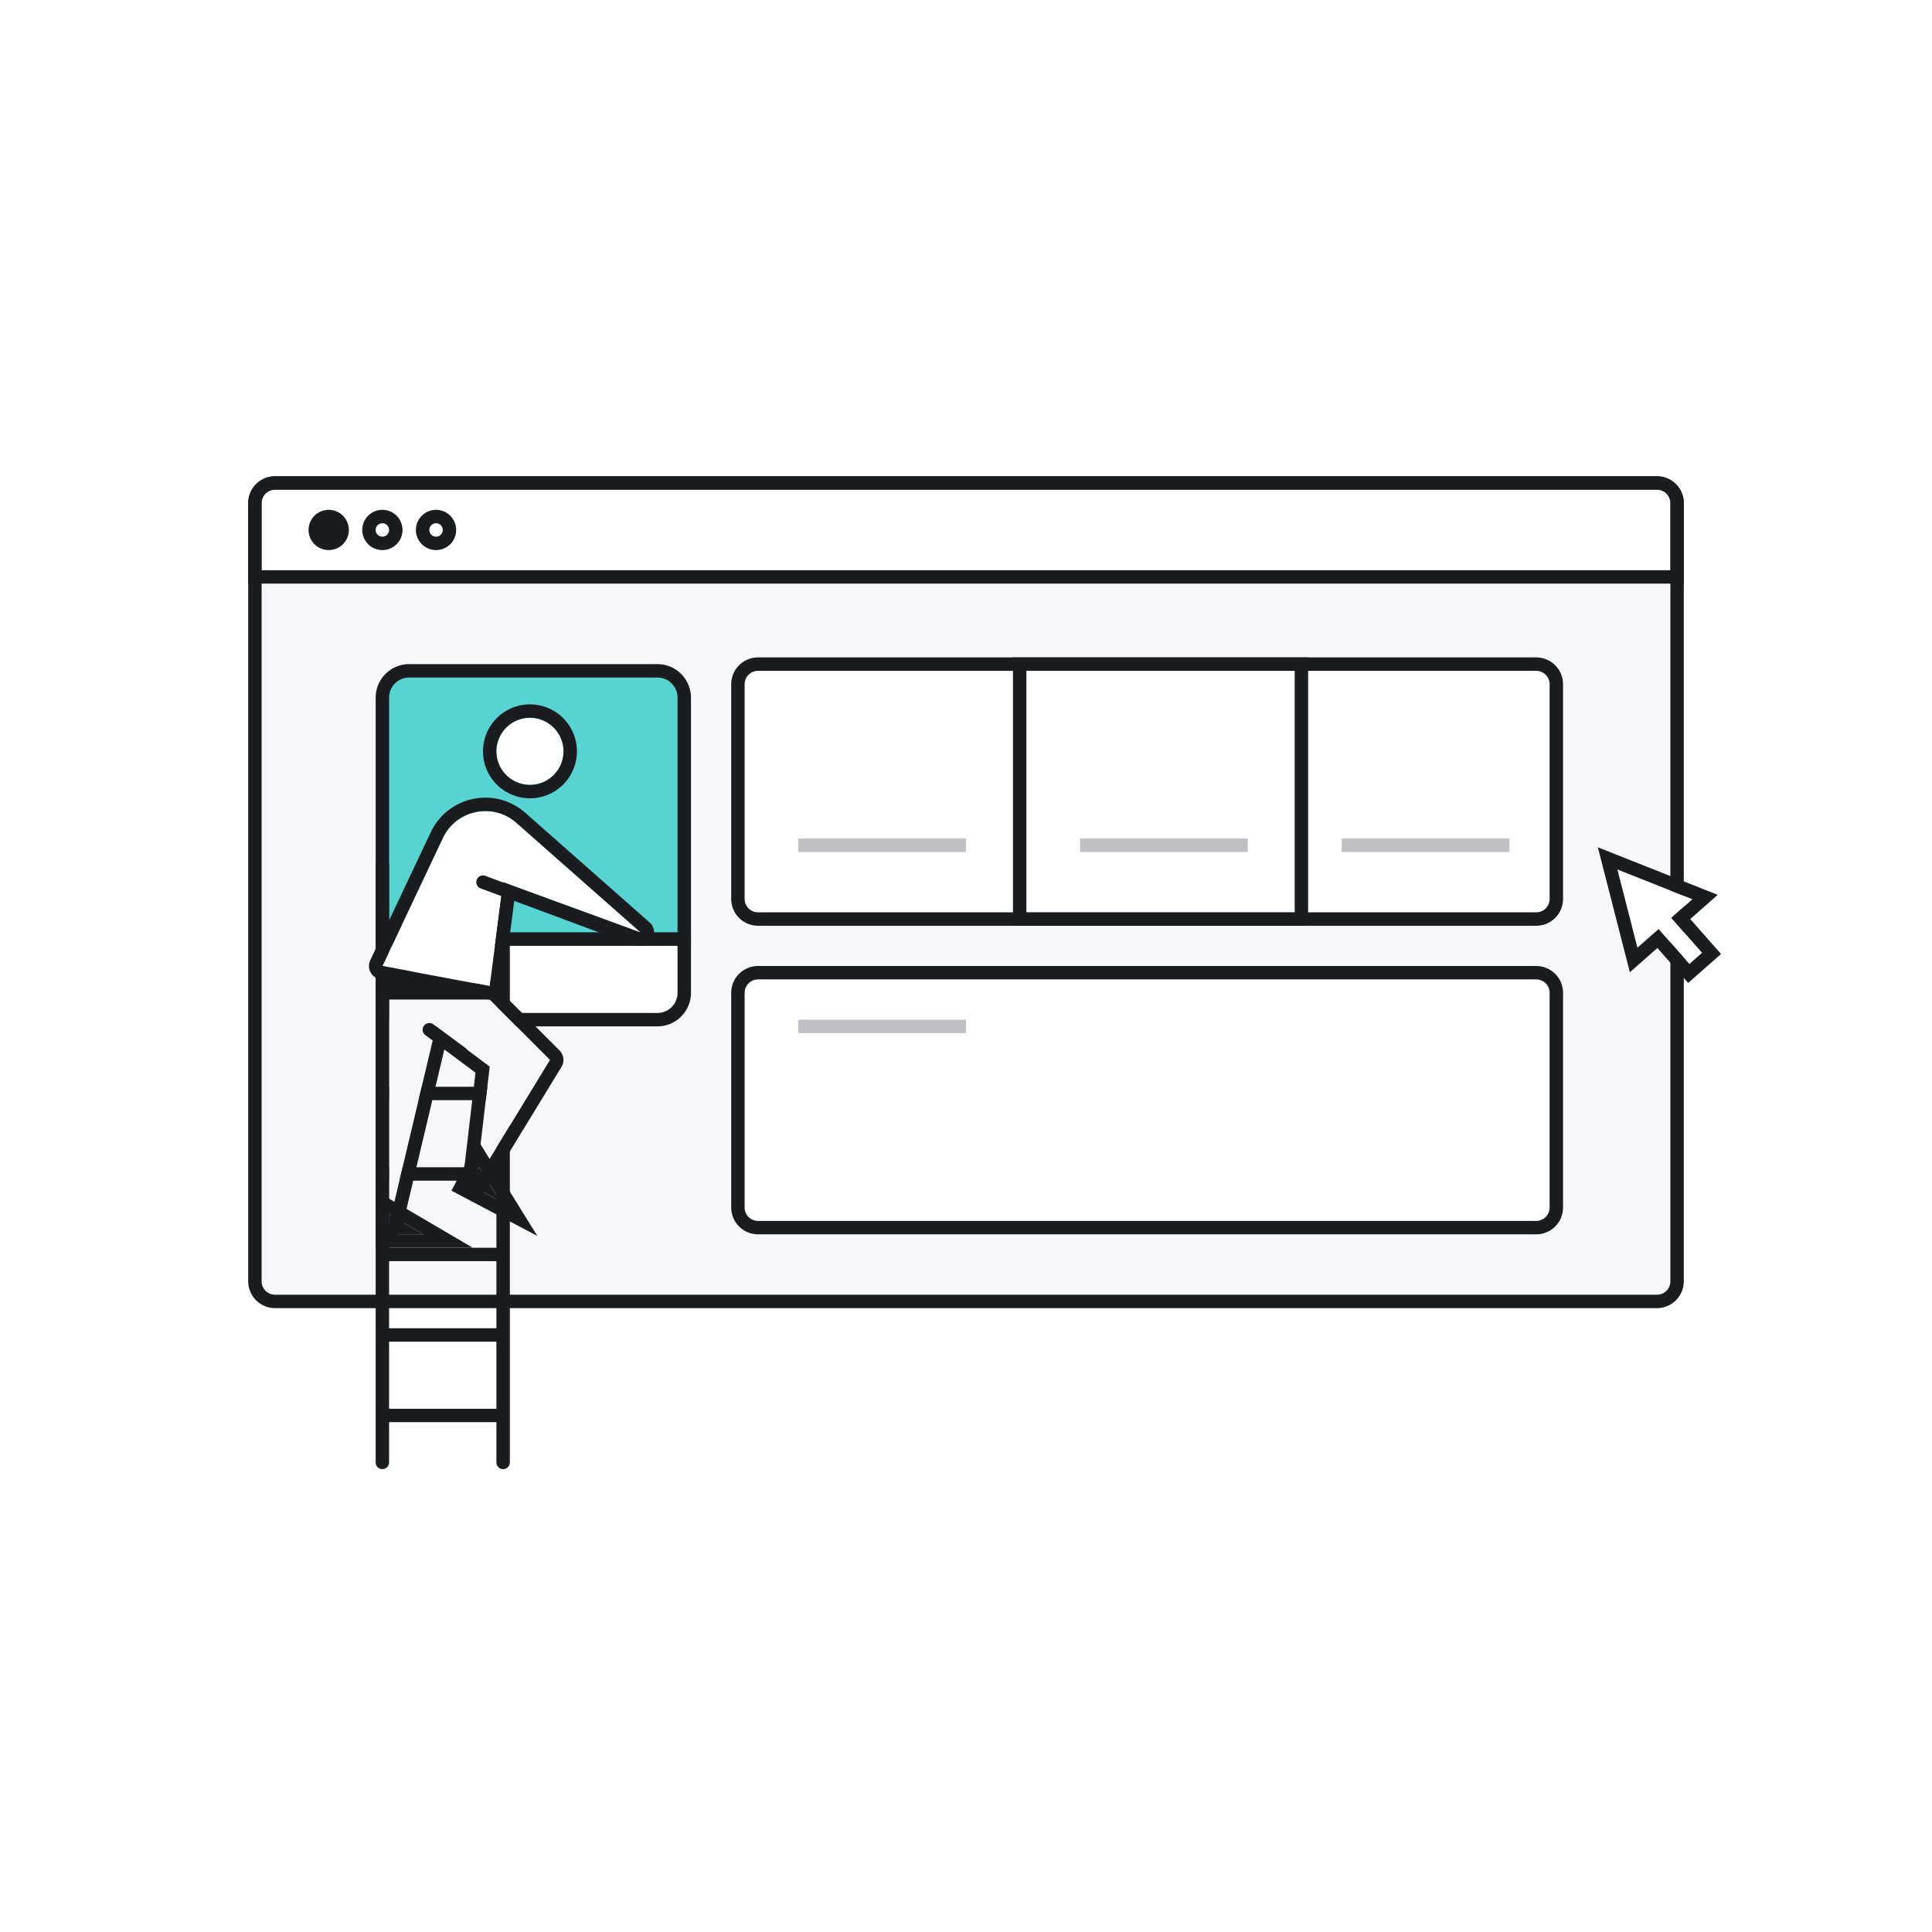 <svg width="288" height="288" fill="none" xmlns="http://www.w3.org/2000/svg">
  <path fill="#fff" d="M0 0h288v288H0z"/>
  <path d="M39 75a2 2 0 012-2h206a2 2 0 012 2v116a2 2 0 01-2 2H41a2 2 0 01-2-2V75z" fill="#F7F7FA"/>
  <path fill-rule="evenodd" clip-rule="evenodd" d="M41 71h206a4 4 0 014 4v116a4 4 0 01-4 4H41a4 4 0 01-4-4V75a4 4 0 014-4zm0 2a2 2 0 00-2 2v116a2 2 0 002 2h206a2 2 0 002-2V75a2 2 0 00-2-2H41z" fill="#1A1C20"/>
  <path d="M39 75a2 2 0 012-2h206a2 2 0 012 2v10H39V75z" fill="#fff"/>
  <path fill-rule="evenodd" clip-rule="evenodd" d="M251 87H37V75a4 4 0 014-4h206a4 4 0 014 4v12zM41 73a2 2 0 00-2 2v10h210V75a2 2 0 00-2-2H41z" fill="#1A1C20"/>
  <path d="M52 79a3 3 0 11-6 0 3 3 0 016 0z" fill="#1A1C20"/>
  <path d="M60 79a3 3 0 11-6 0 3 3 0 016 0z" fill="#fff"/>
  <path fill-rule="evenodd" clip-rule="evenodd" d="M57 80a1 1 0 100-2 1 1 0 000 2zm0 2a3 3 0 100-6 3 3 0 000 6z" fill="#1A1C20"/>
  <path d="M68 79a3 3 0 11-6 0 3 3 0 016 0z" fill="#fff"/>
  <path fill-rule="evenodd" clip-rule="evenodd" d="M65 80a1 1 0 100-2 1 1 0 000 2zm0 2a3 3 0 100-6 3 3 0 000 6z" fill="#1A1C20"/>
  <path d="M102 104a4 4 0 00-4-4H61a4 4 0 00-4 4v36h45v-36z" fill="#57D3D2"/>
  <path fill-rule="evenodd" clip-rule="evenodd" d="M103 104a5 5 0 00-5-5H61a5 5 0 00-5 5v37h47v-37zm-5-3a3 3 0 013 3v35H58v-35a3 3 0 013-3h37z" fill="#1A1C20"/>
  <path d="M102 140H57v8a4 4 0 004 4h37a4 4 0 004-4v-8z" fill="#fff"/>
  <path fill-rule="evenodd" clip-rule="evenodd" d="M103 139H56v9a5 5 0 005 5h37a5 5 0 005-5v-9zm-2 2v7a3 3 0 01-3 3H61a3 3 0 01-3-3v-7h43z" fill="#1A1C20"/>
  <path fill-rule="evenodd" clip-rule="evenodd" d="M75 128a1 1 0 00-1 1v9H58v-9a1 1 0 00-2 0v89a1 1 0 002 0v-6h16v6a1 1 0 002 0v-89a1 1 0 00-1-1zm-1 82H58v-10h16v10zm0-12H58v-10h16v10zm0-12H58v-10h16v10zm0-12H58v-10h16v10zm0-12H58v-10h16v10zm0-12H58v-10h16v10z" fill="#1A1C20"/>
  <path d="M58 144h10l13.99 14L71 176l2-17-8-6-7 29.5V144z" fill="#F7F7FA"/>
  <path fill-rule="evenodd" clip-rule="evenodd" d="M69.415 142.586A2.001 2.001 0 0068 142H58a2 2 0 00-2 2v38.5a2 2 0 003.946.462l6.295-26.531 4.638 3.478-1.865 15.857a1.999 1.999 0 003.693 1.276l10.99-18a2 2 0 00-.292-2.456l-13.99-14zM73 159l-8-6-7 29.5V144h10l13.99 14L71 176l2-17z" fill="#1A1C20"/>
  <path fill-rule="evenodd" clip-rule="evenodd" d="M63.195 152.907a1 1 0 00.212 1.398l4.75 3.5a1 1 0 101.186-1.61l-4.75-3.5a1 1 0 00-1.398.212z" fill="#1A1C20"/>
  <path d="M57.5 149h16l-16-5.5v5.5z" fill="#1A1C20"/>
  <path d="M76.981 122.66c-3.494-3.083-8.968-1.956-10.96 2.257L57 144l16 3 2-15.492L95.5 139l-18.519-16.34z" fill="#fff"/>
  <path fill-rule="evenodd" clip-rule="evenodd" d="M55.219 144.909a2 2 0 001.413 1.057l16 3a2.004 2.004 0 002.352-1.71l1.68-13.011 18.15 6.633a2 2 0 002.01-3.378l-18.52-16.34c-4.492-3.964-11.53-2.514-14.091 2.902l-9.021 19.083a2 2 0 00.027 1.764zM75 131.508L73 147l-16-3 9.021-19.083c1.992-4.213 7.466-5.34 10.96-2.257L95.5 139 75 131.508z" fill="#1A1C20"/>
  <path d="M74 112a5 5 0 1010 0 5 5 0 00-10 0z" fill="#fff"/>
  <path fill-rule="evenodd" clip-rule="evenodd" d="M72 112a7 7 0 1014 0 7 7 0 00-14 0zm7 5a5 5 0 110-10 5 5 0 010 10z" fill="#1A1C20"/>
  <path d="M63.111 184L58 181v3h5.111z" fill="#1A1C20"/>
  <path fill-rule="evenodd" clip-rule="evenodd" d="M56 177.507V186h14.47L56 177.507zM63.111 184H58v-3l5.111 3zm7.952-52.848a1 1 0 00.589 1.285l17.5 6.5a1 1 0 10.696-1.874l-17.5-6.5a1 1 0 00-1.285.589z" fill="#1A1C20"/>
  <path d="M74.522 179.037L71.398 174 70 176.654l4.522 2.383z" fill="#1A1C20"/>
  <path fill-rule="evenodd" clip-rule="evenodd" d="M71.257 169.977l-3.959 7.514 12.801 6.745-8.842-14.259zm3.265 9.06L70 176.654 71.398 174l3.124 5.037z" fill="#1A1C20"/>
  <path d="M111 148a2 2 0 012-2h116a2 2 0 012 2v32a2 2 0 01-2 2H113a2 2 0 01-2-2v-32z" fill="#fff"/>
  <path fill-rule="evenodd" clip-rule="evenodd" d="M113 144h116a4 4 0 014 4v32a4 4 0 01-4 4H113a4 4 0 01-4-4v-32a4 4 0 014-4zm0 2a2 2 0 00-2 2v32a2 2 0 002 2h116a2 2 0 002-2v-32a2 2 0 00-2-2H113z" fill="#1A1C20"/>
  <path d="M119 152h25v2h-25v-2z" fill="#C0C0C4"/>
  <path d="M111 102a2 2 0 012-2h116a2 2 0 012 2v32a2 2 0 01-2 2H113a2 2 0 01-2-2v-32z" fill="#fff"/>
  <path fill-rule="evenodd" clip-rule="evenodd" d="M113 98h116a4 4 0 014 4v32a4 4 0 01-4 4H113a4 4 0 01-4-4v-32a4 4 0 014-4zm0 2a2 2 0 00-2 2v32a2 2 0 002 2h116a2 2 0 002-2v-32a2 2 0 00-2-2H113z" fill="#1A1C20"/>
  <path d="M153 100h40v36h-40v-36z" fill="#fff"/>
  <path fill-rule="evenodd" clip-rule="evenodd" d="M151 98h44v40h-44V98zm2 2v36h40v-36h-40z" fill="#1A1C20"/>
  <path d="M119 125h25v2h-25v-2zm42 0h25v2h-25v-2zm39 0h25v2h-25v-2z" fill="#C0C0C4"/>
  <path fill-rule="evenodd" clip-rule="evenodd" d="M252.29 134.049l-11.19-4.438 2.989 11.661 3.156-2.78 4.588 5.208 1.893-1.668-4.587-5.208 3.151-2.775z" fill="#fff"/>
  <path fill-rule="evenodd" clip-rule="evenodd" d="M238.188 126.305l17.872 7.088-4.098 3.609 4.587 5.209-4.895 4.311-4.587-5.208-4.105 3.615-4.774-18.624zm9.057 12.187l4.588 5.208 1.893-1.668-4.587-5.208 3.151-2.775-11.19-4.438 2.989 11.661 3.156-2.78z" fill="#1A1C20"/>
</svg>
